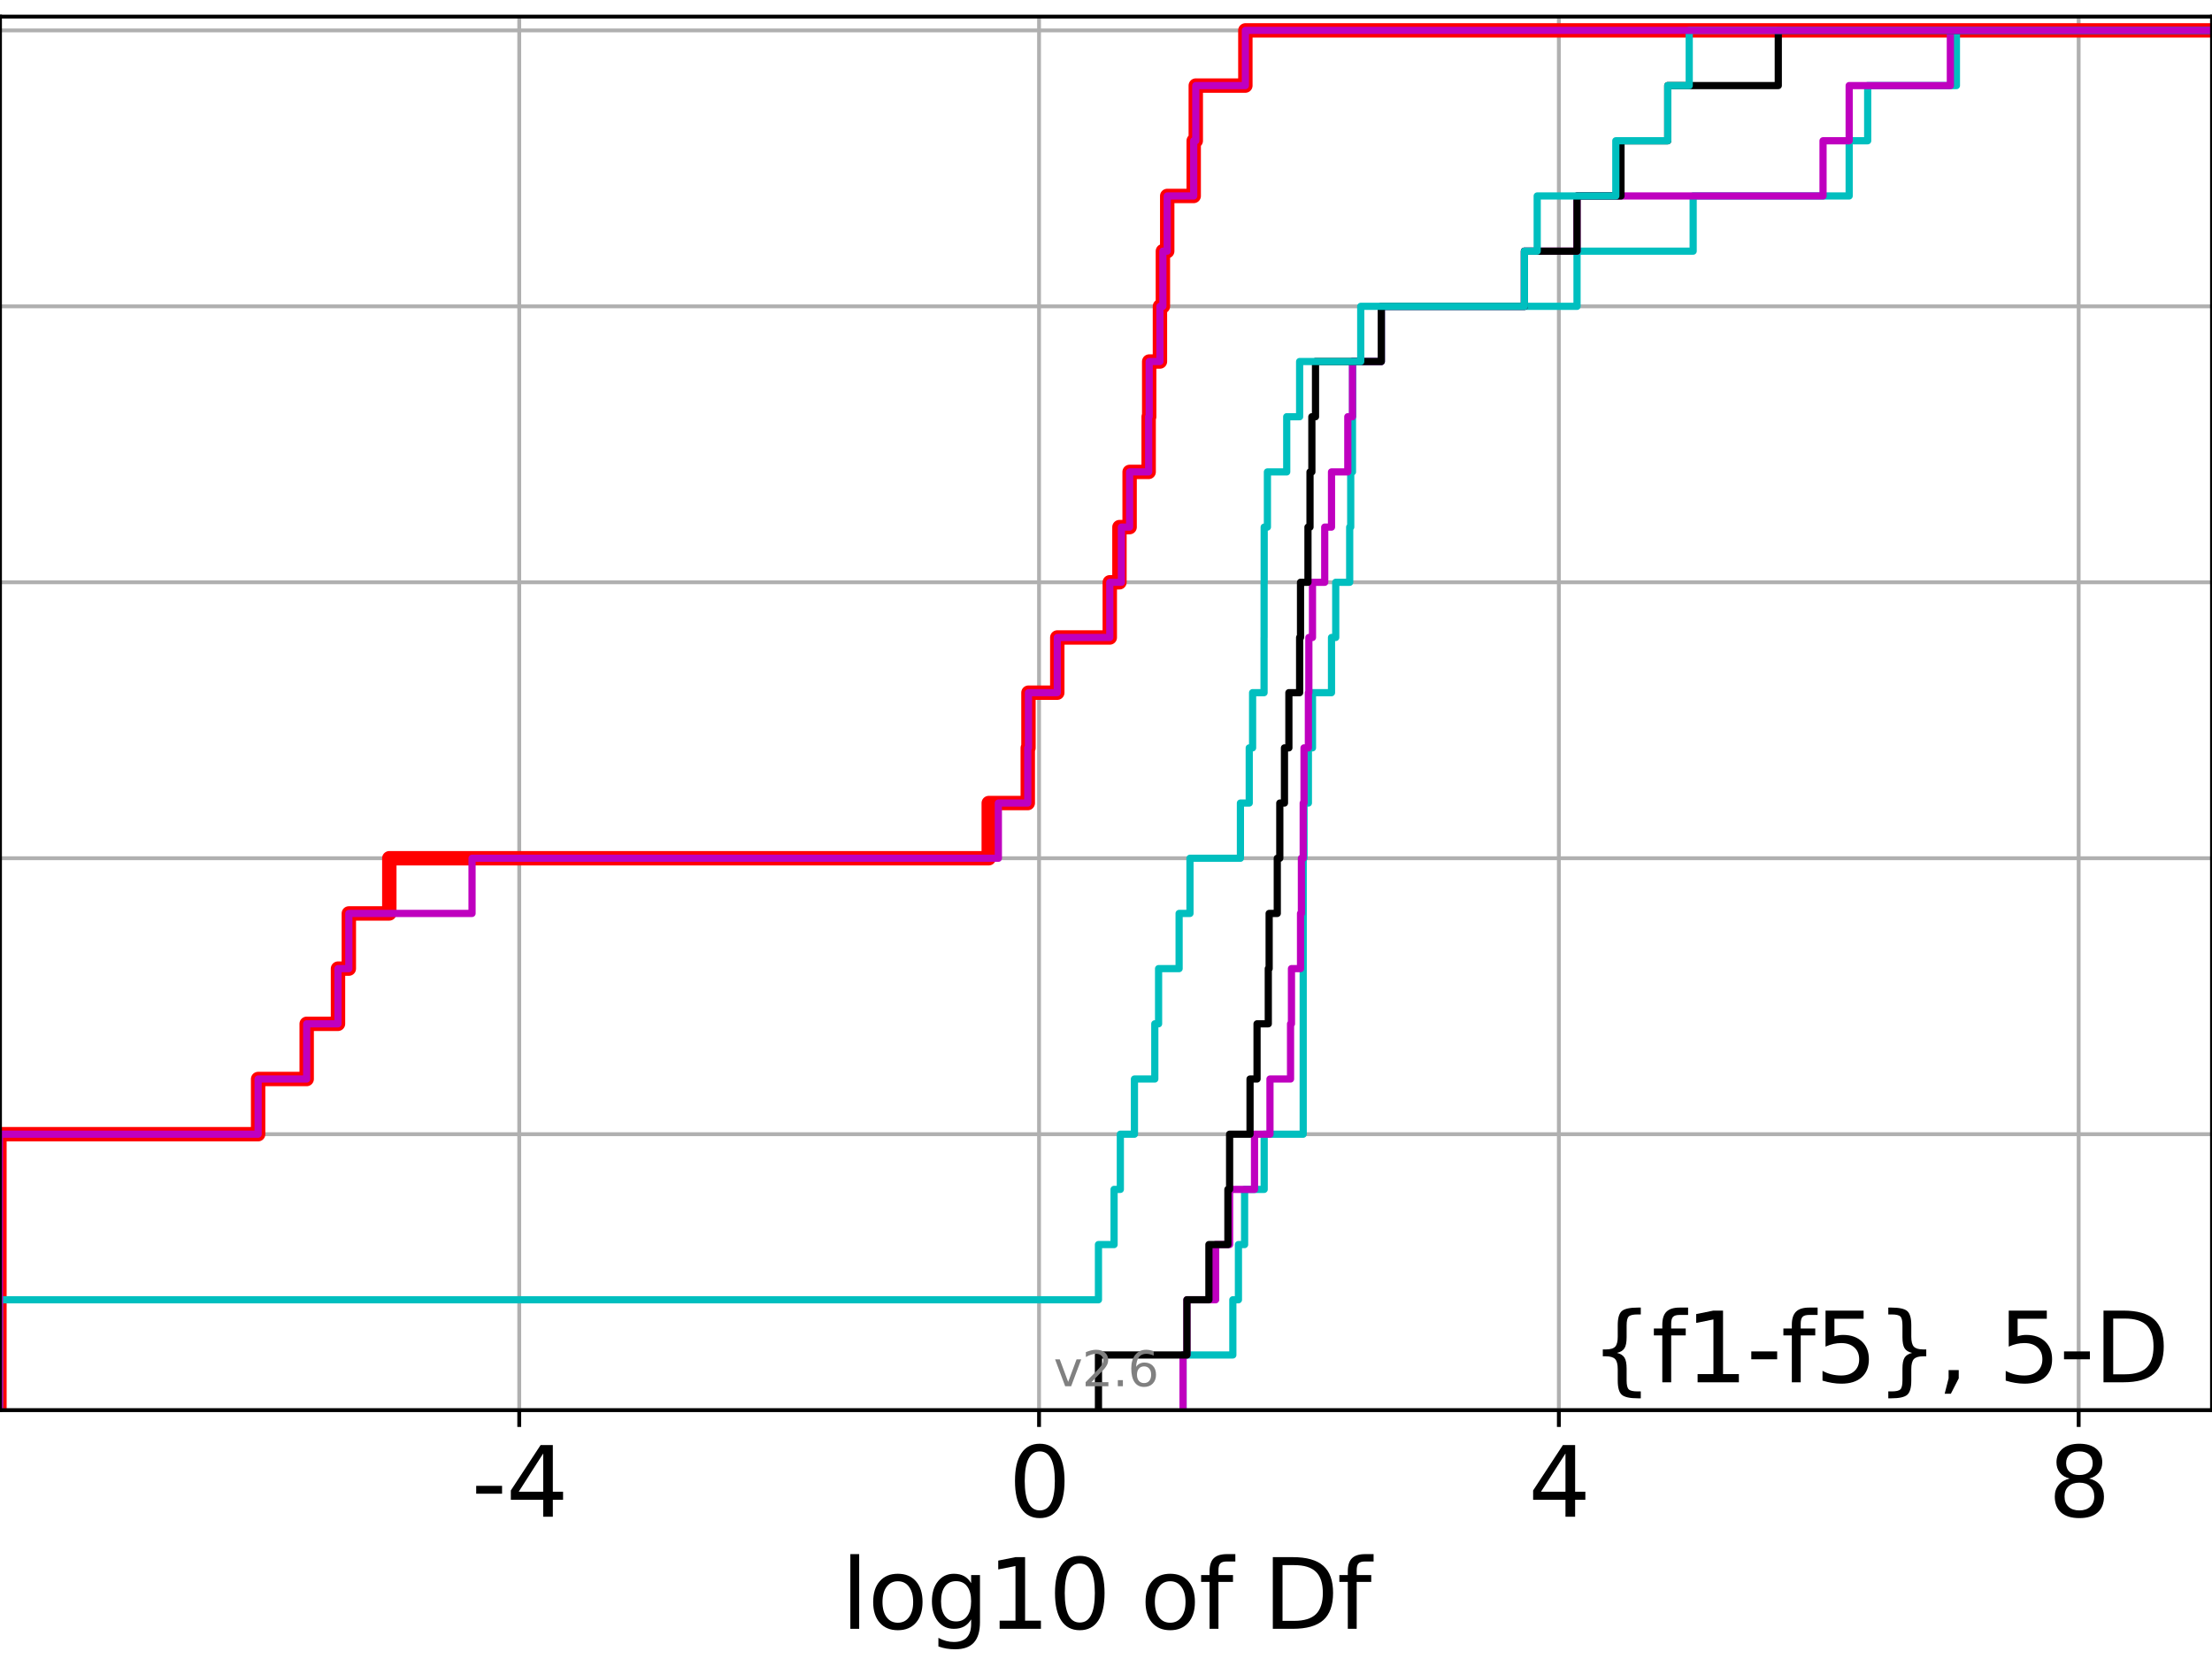 <?xml version="1.0" encoding="utf-8" standalone="no"?>
<!DOCTYPE svg PUBLIC "-//W3C//DTD SVG 1.1//EN"
  "http://www.w3.org/Graphics/SVG/1.1/DTD/svg11.dtd">
<svg xmlns:xlink="http://www.w3.org/1999/xlink" width="460.8pt" height="345.6pt" viewBox="0 0 460.8 345.6" xmlns="http://www.w3.org/2000/svg" version="1.1">
 <defs>
  <style type="text/css">*{stroke-linejoin: round; stroke-linecap: butt}</style>
 </defs>
 <g id="figure_1">
  <g id="patch_1">
   <path d="M 0 345.6 
L 460.8 345.6 
L 460.8 0 
L 0 0 
z
" style="fill: #ffffff"/>
  </g>
  <g id="axes_1">
   <g id="patch_2">
    <path d="M 0 293.76 
L 460.8 293.76 
L 460.8 3.456 
L 0 3.456 
z
" style="fill: #ffffff"/>
   </g>
   <g id="matplotlib.axis_1">
    <g id="xtick_1">
     <g id="line2d_1">
      <path d="M 108.168 293.76 
L 108.168 3.456 
" clip-path="url(#p009f3c7fb6)" style="fill: none; stroke: #b0b0b0; stroke-width: 0.8; stroke-linecap: square"/>
     </g>
     <g id="line2d_2">
      <defs>
       <path id="m090fd75f93" d="M 0 0 
L 0 3.5 
" style="stroke: #000000; stroke-width: 0.8"/>
      </defs>
      <g>
       <use xlink:href="#m090fd75f93" x="108.168" y="293.76" style="stroke: #000000; stroke-width: 0.8"/>
      </g>
     </g>
     <g id="text_1">
      <!-- -4 -->
      <g transform="translate(98.198 315.957)scale(0.2 -0.2)">
       <defs>
        <path id="DejaVuSans-2d" d="M 313 2009 
L 1997 2009 
L 1997 1497 
L 313 1497 
L 313 2009 
z
" transform="scale(0.016)"/>
        <path id="DejaVuSans-34" d="M 2419 4116 
L 825 1625 
L 2419 1625 
L 2419 4116 
z
M 2253 4666 
L 3047 4666 
L 3047 1625 
L 3713 1625 
L 3713 1100 
L 3047 1100 
L 3047 0 
L 2419 0 
L 2419 1100 
L 313 1100 
L 313 1709 
L 2253 4666 
z
" transform="scale(0.016)"/>
       </defs>
       <use xlink:href="#DejaVuSans-2d"/>
       <use xlink:href="#DejaVuSans-34" x="36.084"/>
      </g>
     </g>
    </g>
    <g id="xtick_2">
     <g id="line2d_3">
      <path d="M 216.453 293.76 
L 216.453 3.456 
" clip-path="url(#p009f3c7fb6)" style="fill: none; stroke: #b0b0b0; stroke-width: 0.8; stroke-linecap: square"/>
     </g>
     <g id="line2d_4">
      <g>
       <use xlink:href="#m090fd75f93" x="216.453" y="293.76" style="stroke: #000000; stroke-width: 0.8"/>
      </g>
     </g>
     <g id="text_2">
      <!-- 0 -->
      <g transform="translate(210.091 315.957)scale(0.2 -0.2)">
       <defs>
        <path id="DejaVuSans-30" d="M 2034 4250 
Q 1547 4250 1301 3770 
Q 1056 3291 1056 2328 
Q 1056 1369 1301 889 
Q 1547 409 2034 409 
Q 2525 409 2770 889 
Q 3016 1369 3016 2328 
Q 3016 3291 2770 3770 
Q 2525 4250 2034 4250 
z
M 2034 4750 
Q 2819 4750 3233 4129 
Q 3647 3509 3647 2328 
Q 3647 1150 3233 529 
Q 2819 -91 2034 -91 
Q 1250 -91 836 529 
Q 422 1150 422 2328 
Q 422 3509 836 4129 
Q 1250 4750 2034 4750 
z
" transform="scale(0.016)"/>
       </defs>
       <use xlink:href="#DejaVuSans-30"/>
      </g>
     </g>
    </g>
    <g id="xtick_3">
     <g id="line2d_5">
      <path d="M 324.738 293.76 
L 324.738 3.456 
" clip-path="url(#p009f3c7fb6)" style="fill: none; stroke: #b0b0b0; stroke-width: 0.8; stroke-linecap: square"/>
     </g>
     <g id="line2d_6">
      <g>
       <use xlink:href="#m090fd75f93" x="324.738" y="293.76" style="stroke: #000000; stroke-width: 0.8"/>
      </g>
     </g>
     <g id="text_3">
      <!-- 4 -->
      <g transform="translate(318.376 315.957)scale(0.2 -0.2)">
       <use xlink:href="#DejaVuSans-34"/>
      </g>
     </g>
    </g>
    <g id="xtick_4">
     <g id="line2d_7">
      <path d="M 433.023 293.76 
L 433.023 3.456 
" clip-path="url(#p009f3c7fb6)" style="fill: none; stroke: #b0b0b0; stroke-width: 0.8; stroke-linecap: square"/>
     </g>
     <g id="line2d_8">
      <g>
       <use xlink:href="#m090fd75f93" x="433.023" y="293.76" style="stroke: #000000; stroke-width: 0.8"/>
      </g>
     </g>
     <g id="text_4">
      <!-- 8 -->
      <g transform="translate(426.661 315.957)scale(0.2 -0.2)">
       <defs>
        <path id="DejaVuSans-38" d="M 2034 2216 
Q 1584 2216 1326 1975 
Q 1069 1734 1069 1313 
Q 1069 891 1326 650 
Q 1584 409 2034 409 
Q 2484 409 2743 651 
Q 3003 894 3003 1313 
Q 3003 1734 2745 1975 
Q 2488 2216 2034 2216 
z
M 1403 2484 
Q 997 2584 770 2862 
Q 544 3141 544 3541 
Q 544 4100 942 4425 
Q 1341 4750 2034 4750 
Q 2731 4750 3128 4425 
Q 3525 4100 3525 3541 
Q 3525 3141 3298 2862 
Q 3072 2584 2669 2484 
Q 3125 2378 3379 2068 
Q 3634 1759 3634 1313 
Q 3634 634 3220 271 
Q 2806 -91 2034 -91 
Q 1263 -91 848 271 
Q 434 634 434 1313 
Q 434 1759 690 2068 
Q 947 2378 1403 2484 
z
M 1172 3481 
Q 1172 3119 1398 2916 
Q 1625 2713 2034 2713 
Q 2441 2713 2670 2916 
Q 2900 3119 2900 3481 
Q 2900 3844 2670 4047 
Q 2441 4250 2034 4250 
Q 1625 4250 1398 4047 
Q 1172 3844 1172 3481 
z
" transform="scale(0.016)"/>
       </defs>
       <use xlink:href="#DejaVuSans-38"/>
      </g>
     </g>
    </g>
    <g id="text_5">
     <!-- log10 of Df -->
     <g transform="translate(175.214 339.313)scale(0.2 -0.2)">
      <defs>
       <path id="DejaVuSans-6c" d="M 603 4863 
L 1178 4863 
L 1178 0 
L 603 0 
L 603 4863 
z
" transform="scale(0.016)"/>
       <path id="DejaVuSans-6f" d="M 1959 3097 
Q 1497 3097 1228 2736 
Q 959 2375 959 1747 
Q 959 1119 1226 758 
Q 1494 397 1959 397 
Q 2419 397 2687 759 
Q 2956 1122 2956 1747 
Q 2956 2369 2687 2733 
Q 2419 3097 1959 3097 
z
M 1959 3584 
Q 2709 3584 3137 3096 
Q 3566 2609 3566 1747 
Q 3566 888 3137 398 
Q 2709 -91 1959 -91 
Q 1206 -91 779 398 
Q 353 888 353 1747 
Q 353 2609 779 3096 
Q 1206 3584 1959 3584 
z
" transform="scale(0.016)"/>
       <path id="DejaVuSans-67" d="M 2906 1791 
Q 2906 2416 2648 2759 
Q 2391 3103 1925 3103 
Q 1463 3103 1205 2759 
Q 947 2416 947 1791 
Q 947 1169 1205 825 
Q 1463 481 1925 481 
Q 2391 481 2648 825 
Q 2906 1169 2906 1791 
z
M 3481 434 
Q 3481 -459 3084 -895 
Q 2688 -1331 1869 -1331 
Q 1566 -1331 1297 -1286 
Q 1028 -1241 775 -1147 
L 775 -588 
Q 1028 -725 1275 -790 
Q 1522 -856 1778 -856 
Q 2344 -856 2625 -561 
Q 2906 -266 2906 331 
L 2906 616 
Q 2728 306 2450 153 
Q 2172 0 1784 0 
Q 1141 0 747 490 
Q 353 981 353 1791 
Q 353 2603 747 3093 
Q 1141 3584 1784 3584 
Q 2172 3584 2450 3431 
Q 2728 3278 2906 2969 
L 2906 3500 
L 3481 3500 
L 3481 434 
z
" transform="scale(0.016)"/>
       <path id="DejaVuSans-31" d="M 794 531 
L 1825 531 
L 1825 4091 
L 703 3866 
L 703 4441 
L 1819 4666 
L 2450 4666 
L 2450 531 
L 3481 531 
L 3481 0 
L 794 0 
L 794 531 
z
" transform="scale(0.016)"/>
       <path id="DejaVuSans-20" transform="scale(0.016)"/>
       <path id="DejaVuSans-66" d="M 2375 4863 
L 2375 4384 
L 1825 4384 
Q 1516 4384 1395 4259 
Q 1275 4134 1275 3809 
L 1275 3500 
L 2222 3500 
L 2222 3053 
L 1275 3053 
L 1275 0 
L 697 0 
L 697 3053 
L 147 3053 
L 147 3500 
L 697 3500 
L 697 3744 
Q 697 4328 969 4595 
Q 1241 4863 1831 4863 
L 2375 4863 
z
" transform="scale(0.016)"/>
       <path id="DejaVuSans-44" d="M 1259 4147 
L 1259 519 
L 2022 519 
Q 2988 519 3436 956 
Q 3884 1394 3884 2338 
Q 3884 3275 3436 3711 
Q 2988 4147 2022 4147 
L 1259 4147 
z
M 628 4666 
L 1925 4666 
Q 3281 4666 3915 4102 
Q 4550 3538 4550 2338 
Q 4550 1131 3912 565 
Q 3275 0 1925 0 
L 628 0 
L 628 4666 
z
" transform="scale(0.016)"/>
      </defs>
      <use xlink:href="#DejaVuSans-6c"/>
      <use xlink:href="#DejaVuSans-6f" x="27.783"/>
      <use xlink:href="#DejaVuSans-67" x="88.965"/>
      <use xlink:href="#DejaVuSans-31" x="152.441"/>
      <use xlink:href="#DejaVuSans-30" x="216.064"/>
      <use xlink:href="#DejaVuSans-20" x="279.688"/>
      <use xlink:href="#DejaVuSans-6f" x="311.475"/>
      <use xlink:href="#DejaVuSans-66" x="372.656"/>
      <use xlink:href="#DejaVuSans-20" x="407.861"/>
      <use xlink:href="#DejaVuSans-44" x="439.648"/>
      <use xlink:href="#DejaVuSans-66" x="516.65"/>
     </g>
    </g>
   </g>
   <g id="matplotlib.axis_2">
    <g id="ytick_1">
     <g id="line2d_9">
      <path d="M 0 293.76 
L 460.8 293.76 
" clip-path="url(#p009f3c7fb6)" style="fill: none; stroke: #b0b0b0; stroke-width: 0.8; stroke-linecap: square"/>
     </g>
     <g id="line2d_10">
      <defs>
       <path id="m1d3138ffab" d="M 0 0 
L -3.5 0 
" style="stroke: #000000; stroke-width: 0.8"/>
      </defs>
      <g>
       <use xlink:href="#m1d3138ffab" x="0" y="293.76" style="stroke: #000000; stroke-width: 0.8"/>
      </g>
     </g>
    </g>
    <g id="ytick_2">
     <g id="line2d_11">
      <path d="M 0 236.274 
L 460.8 236.274 
" clip-path="url(#p009f3c7fb6)" style="fill: none; stroke: #b0b0b0; stroke-width: 0.8; stroke-linecap: square"/>
     </g>
     <g id="line2d_12">
      <g>
       <use xlink:href="#m1d3138ffab" x="0" y="236.274" style="stroke: #000000; stroke-width: 0.8"/>
      </g>
     </g>
    </g>
    <g id="ytick_3">
     <g id="line2d_13">
      <path d="M 0 178.788 
L 460.8 178.788 
" clip-path="url(#p009f3c7fb6)" style="fill: none; stroke: #b0b0b0; stroke-width: 0.8; stroke-linecap: square"/>
     </g>
     <g id="line2d_14">
      <g>
       <use xlink:href="#m1d3138ffab" x="0" y="178.788" style="stroke: #000000; stroke-width: 0.8"/>
      </g>
     </g>
    </g>
    <g id="ytick_4">
     <g id="line2d_15">
      <path d="M 0 121.302 
L 460.8 121.302 
" clip-path="url(#p009f3c7fb6)" style="fill: none; stroke: #b0b0b0; stroke-width: 0.8; stroke-linecap: square"/>
     </g>
     <g id="line2d_16">
      <g>
       <use xlink:href="#m1d3138ffab" x="0" y="121.302" style="stroke: #000000; stroke-width: 0.8"/>
      </g>
     </g>
    </g>
    <g id="ytick_5">
     <g id="line2d_17">
      <path d="M 0 63.816 
L 460.8 63.816 
" clip-path="url(#p009f3c7fb6)" style="fill: none; stroke: #b0b0b0; stroke-width: 0.8; stroke-linecap: square"/>
     </g>
     <g id="line2d_18">
      <g>
       <use xlink:href="#m1d3138ffab" x="0" y="63.816" style="stroke: #000000; stroke-width: 0.8"/>
      </g>
     </g>
    </g>
    <g id="ytick_6">
     <g id="line2d_19">
      <path d="M 0 6.33 
L 460.8 6.33 
" clip-path="url(#p009f3c7fb6)" style="fill: none; stroke: #b0b0b0; stroke-width: 0.8; stroke-linecap: square"/>
     </g>
     <g id="line2d_20">
      <g>
       <use xlink:href="#m1d3138ffab" x="0" y="6.33" style="stroke: #000000; stroke-width: 0.8"/>
      </g>
     </g>
    </g>
   </g>
   <g id="line2d_21">
    <path d="M -0.117 293.76 
L -0.117 282.263 
L -0.117 282.263 
L -0.117 270.766 
L -0.117 270.766 
L -0.117 259.268 
L -0.117 259.268 
L -0.117 247.771 
L -0.117 247.771 
L -0.117 236.274 
L 53.771 236.274 
L 53.771 224.777 
L 63.887 224.777 
L 63.887 213.28 
L 70.41 213.28 
L 70.41 201.782 
L 72.669 201.782 
L 72.669 190.285 
L 81.101 190.285 
L 81.101 178.788 
L 205.973 178.788 
L 205.973 167.291 
L 214.105 167.291 
L 214.105 155.794 
L 214.247 155.794 
L 214.247 144.297 
L 220.251 144.297 
L 220.251 132.799 
L 231.188 132.799 
L 231.188 121.302 
L 233.2 121.302 
L 233.2 109.805 
L 235.318 109.805 
L 235.318 98.308 
L 239.287 98.308 
L 239.287 86.811 
L 239.397 86.811 
L 239.397 75.313 
L 241.636 75.313 
L 241.636 63.816 
L 242.251 63.816 
L 242.251 52.319 
L 243.153 52.319 
L 243.153 40.822 
L 248.671 40.822 
L 248.671 29.325 
L 249.103 29.325 
L 249.103 17.827 
L 259.433 17.827 
L 259.433 6.33 
L 259.433 6.33 
L 259.433 6.33 
L 460.8 6.33 
" clip-path="url(#p009f3c7fb6)" style="fill: none; stroke: #ff0000; stroke-width: 3; stroke-linecap: square"/>
   </g>
   <g id="line2d_22">
    <path d="M 246.449 293.76 
L 246.449 282.263 
L 256.823 282.263 
L 256.823 270.766 
L 257.99 270.766 
L 257.99 259.268 
L 259.274 259.268 
L 259.274 247.771 
L 263.352 247.771 
L 263.352 236.274 
L 271.481 236.274 
L 271.481 224.777 
L 271.481 224.777 
L 271.481 213.28 
L 271.481 213.28 
L 271.481 201.782 
L 271.481 201.782 
L 271.481 190.285 
L 271.481 190.285 
L 271.481 178.788 
L 271.653 178.788 
L 271.653 167.291 
L 272.561 167.291 
L 272.561 155.794 
L 273.414 155.794 
L 273.414 144.297 
L 277.377 144.297 
L 277.377 132.799 
L 278.258 132.799 
L 278.258 121.302 
L 281.165 121.302 
L 281.165 109.805 
L 281.38 109.805 
L 281.38 98.308 
L 281.743 98.308 
L 281.743 86.811 
L 281.783 86.811 
L 281.783 75.313 
L 287.75 75.313 
L 287.75 63.816 
L 328.523 63.816 
L 328.523 52.319 
L 352.716 52.319 
L 352.716 40.822 
L 385.216 40.822 
L 385.216 29.325 
L 389.072 29.325 
L 389.072 17.827 
L 407.558 17.827 
L 407.558 6.33 
L 407.558 6.33 
L 407.558 6.33 
L 460.8 6.33 
" clip-path="url(#p009f3c7fb6)" style="fill: none; stroke: #00bfbf; stroke-width: 1.5; stroke-linecap: square"/>
   </g>
   <g id="line2d_23">
    <path d="M 246.449 293.76 
L 246.449 282.263 
L 247.257 282.263 
L 247.257 270.766 
L 253.24 270.766 
L 253.24 259.268 
L 256.151 259.268 
L 256.151 247.771 
L 261.34 247.771 
L 261.34 236.274 
L 264.558 236.274 
L 264.558 224.777 
L 268.844 224.777 
L 268.844 213.28 
L 269.035 213.28 
L 269.035 201.782 
L 270.922 201.782 
L 270.922 190.285 
L 271.106 190.285 
L 271.106 178.788 
L 271.481 178.788 
L 271.481 167.291 
L 271.653 167.291 
L 271.653 155.794 
L 272.561 155.794 
L 272.561 144.297 
L 272.659 144.297 
L 272.659 132.799 
L 273.414 132.799 
L 273.414 121.302 
L 275.964 121.302 
L 275.964 109.805 
L 277.377 109.805 
L 277.377 98.308 
L 280.772 98.308 
L 280.772 86.811 
L 281.743 86.811 
L 281.743 75.313 
L 287.75 75.313 
L 287.75 63.816 
L 317.563 63.816 
L 317.563 52.319 
L 328.523 52.319 
L 328.523 40.822 
L 379.772 40.822 
L 379.772 29.325 
L 385.216 29.325 
L 385.216 17.827 
L 406.295 17.827 
L 406.295 6.33 
L 406.295 6.33 
L 406.295 6.33 
L 460.8 6.33 
" clip-path="url(#p009f3c7fb6)" style="fill: none; stroke: #bf00bf; stroke-width: 1.5; stroke-linecap: square"/>
   </g>
   <g id="line2d_24">
    <path d="M 228.829 293.76 
L 228.829 282.263 
L 247.257 282.263 
L 247.257 270.766 
L 251.839 270.766 
L 251.839 259.268 
L 255.794 259.268 
L 255.794 247.771 
L 256.151 247.771 
L 256.151 236.274 
L 260.405 236.274 
L 260.405 224.777 
L 261.866 224.777 
L 261.866 213.28 
L 264.209 213.28 
L 264.209 201.782 
L 264.387 201.782 
L 264.387 190.285 
L 266.081 190.285 
L 266.081 178.788 
L 266.606 178.788 
L 266.606 167.291 
L 267.577 167.291 
L 267.577 155.794 
L 268.499 155.794 
L 268.499 144.297 
L 270.737 144.297 
L 270.737 132.799 
L 270.922 132.799 
L 270.922 121.302 
L 272.474 121.302 
L 272.474 109.805 
L 272.899 109.805 
L 272.899 98.308 
L 273.285 98.308 
L 273.285 86.811 
L 274.045 86.811 
L 274.045 75.313 
L 287.75 75.313 
L 287.75 63.816 
L 317.563 63.816 
L 317.563 52.319 
L 328.523 52.319 
L 328.523 40.822 
L 337.681 40.822 
L 337.681 29.325 
L 347.428 29.325 
L 347.428 17.827 
L 370.448 17.827 
L 370.448 6.33 
L 370.448 6.33 
L 370.448 6.33 
L 460.8 6.33 
" clip-path="url(#p009f3c7fb6)" style="fill: none; stroke: #000000; stroke-width: 1.5; stroke-linecap: square"/>
   </g>
   <g id="line2d_25">
    <path d="M -0.117 293.76 
L -0.117 282.263 
L -0.117 282.263 
L -0.117 270.766 
L 228.829 270.766 
L 228.829 259.268 
L 232.084 259.268 
L 232.084 247.771 
L 233.389 247.771 
L 233.389 236.274 
L 236.324 236.274 
L 236.324 224.777 
L 240.566 224.777 
L 240.566 213.28 
L 241.354 213.28 
L 241.354 201.782 
L 245.63 201.782 
L 245.63 190.285 
L 247.894 190.285 
L 247.894 178.788 
L 258.403 178.788 
L 258.403 167.291 
L 260.239 167.291 
L 260.239 155.794 
L 260.939 155.794 
L 260.939 144.297 
L 263.327 144.297 
L 263.327 132.799 
L 263.336 132.799 
L 263.336 121.302 
L 263.352 121.302 
L 263.352 109.805 
L 264.025 109.805 
L 264.025 98.308 
L 268.048 98.308 
L 268.048 86.811 
L 270.737 86.811 
L 270.737 75.313 
L 283.466 75.313 
L 283.466 63.816 
L 317.563 63.816 
L 317.563 52.319 
L 320.227 52.319 
L 320.227 40.822 
L 336.605 40.822 
L 336.605 29.325 
L 347.428 29.325 
L 347.428 17.827 
L 351.897 17.827 
L 351.897 6.33 
L 351.897 6.33 
L 351.897 6.33 
L 460.8 6.33 
" clip-path="url(#p009f3c7fb6)" style="fill: none; stroke: #00bfbf; stroke-width: 1.5; stroke-linecap: square"/>
   </g>
   <g id="line2d_26">
    <path d="M -0.117 293.76 
L -0.117 282.263 
L -0.117 282.263 
L -0.117 270.766 
L -0.117 270.766 
L -0.117 259.268 
L -0.117 259.268 
L -0.117 247.771 
L -0.117 247.771 
L -0.117 236.274 
L 53.771 236.274 
L 53.771 224.777 
L 63.887 224.777 
L 63.887 213.28 
L 70.41 213.28 
L 70.41 201.782 
L 72.669 201.782 
L 72.669 190.285 
L 98.334 190.285 
L 98.334 178.788 
L 207.976 178.788 
L 207.976 167.291 
L 214.105 167.291 
L 214.105 155.794 
L 214.247 155.794 
L 214.247 144.297 
L 220.251 144.297 
L 220.251 132.799 
L 231.188 132.799 
L 231.188 121.302 
L 233.608 121.302 
L 233.608 109.805 
L 235.318 109.805 
L 235.318 98.308 
L 239.287 98.308 
L 239.287 86.811 
L 239.397 86.811 
L 239.397 75.313 
L 241.636 75.313 
L 241.636 63.816 
L 242.251 63.816 
L 242.251 52.319 
L 243.153 52.319 
L 243.153 40.822 
L 248.671 40.822 
L 248.671 29.325 
L 249.103 29.325 
L 249.103 17.827 
L 259.433 17.827 
L 259.433 6.33 
L 259.433 6.33 
L 259.433 6.33 
L 460.8 6.33 
" clip-path="url(#p009f3c7fb6)" style="fill: none; stroke: #bf00bf; stroke-width: 1.5; stroke-linecap: square"/>
   </g>
   <g id="patch_3">
    <path d="M 0 293.76 
L 0 3.456 
" style="fill: none; stroke: #000000; stroke-width: 0.8; stroke-linejoin: miter; stroke-linecap: square"/>
   </g>
   <g id="patch_4">
    <path d="M 460.8 293.76 
L 460.8 3.456 
" style="fill: none; stroke: #000000; stroke-width: 0.8; stroke-linejoin: miter; stroke-linecap: square"/>
   </g>
   <g id="patch_5">
    <path d="M 0 293.76 
L 460.8 293.76 
" style="fill: none; stroke: #000000; stroke-width: 0.8; stroke-linejoin: miter; stroke-linecap: square"/>
   </g>
   <g id="patch_6">
    <path d="M 0 3.456 
L 460.8 3.456 
" style="fill: none; stroke: #000000; stroke-width: 0.8; stroke-linejoin: miter; stroke-linecap: square"/>
   </g>
   <g id="text_6">
    <!-- {f1-f5}, 5-D -->
    <g transform="translate(331.334 287.954)scale(0.2 -0.2)">
     <defs>
      <path id="DejaVuSans-7b" d="M 3272 -594 
L 3272 -1044 
L 3078 -1044 
Q 2300 -1044 2036 -812 
Q 1772 -581 1772 109 
L 1772 856 
Q 1772 1328 1603 1509 
Q 1434 1691 991 1691 
L 800 1691 
L 800 2138 
L 991 2138 
Q 1438 2138 1605 2317 
Q 1772 2497 1772 2963 
L 1772 3713 
Q 1772 4403 2036 4633 
Q 2300 4863 3078 4863 
L 3272 4863 
L 3272 4416 
L 3059 4416 
Q 2619 4416 2484 4278 
Q 2350 4141 2350 3700 
L 2350 2925 
Q 2350 2434 2208 2212 
Q 2066 1991 1722 1913 
Q 2069 1828 2209 1606 
Q 2350 1384 2350 897 
L 2350 122 
Q 2350 -319 2484 -456 
Q 2619 -594 3059 -594 
L 3272 -594 
z
" transform="scale(0.016)"/>
      <path id="DejaVuSans-35" d="M 691 4666 
L 3169 4666 
L 3169 4134 
L 1269 4134 
L 1269 2991 
Q 1406 3038 1543 3061 
Q 1681 3084 1819 3084 
Q 2600 3084 3056 2656 
Q 3513 2228 3513 1497 
Q 3513 744 3044 326 
Q 2575 -91 1722 -91 
Q 1428 -91 1123 -41 
Q 819 9 494 109 
L 494 744 
Q 775 591 1075 516 
Q 1375 441 1709 441 
Q 2250 441 2565 725 
Q 2881 1009 2881 1497 
Q 2881 1984 2565 2268 
Q 2250 2553 1709 2553 
Q 1456 2553 1204 2497 
Q 953 2441 691 2322 
L 691 4666 
z
" transform="scale(0.016)"/>
      <path id="DejaVuSans-7d" d="M 800 -594 
L 1019 -594 
Q 1456 -594 1589 -459 
Q 1722 -325 1722 122 
L 1722 897 
Q 1722 1384 1862 1606 
Q 2003 1828 2350 1913 
Q 2003 1991 1862 2212 
Q 1722 2434 1722 2925 
L 1722 3700 
Q 1722 4144 1589 4280 
Q 1456 4416 1019 4416 
L 800 4416 
L 800 4863 
L 997 4863 
Q 1775 4863 2036 4633 
Q 2297 4403 2297 3713 
L 2297 2963 
Q 2297 2497 2465 2317 
Q 2634 2138 3078 2138 
L 3272 2138 
L 3272 1691 
L 3078 1691 
Q 2634 1691 2465 1509 
Q 2297 1328 2297 856 
L 2297 109 
Q 2297 -581 2036 -812 
Q 1775 -1044 997 -1044 
L 800 -1044 
L 800 -594 
z
" transform="scale(0.016)"/>
      <path id="DejaVuSans-2c" d="M 750 794 
L 1409 794 
L 1409 256 
L 897 -744 
L 494 -744 
L 750 256 
L 750 794 
z
" transform="scale(0.016)"/>
     </defs>
     <use xlink:href="#DejaVuSans-7b"/>
     <use xlink:href="#DejaVuSans-66" x="63.623"/>
     <use xlink:href="#DejaVuSans-31" x="98.828"/>
     <use xlink:href="#DejaVuSans-2d" x="162.451"/>
     <use xlink:href="#DejaVuSans-66" x="198.535"/>
     <use xlink:href="#DejaVuSans-35" x="233.74"/>
     <use xlink:href="#DejaVuSans-7d" x="297.363"/>
     <use xlink:href="#DejaVuSans-2c" x="360.986"/>
     <use xlink:href="#DejaVuSans-20" x="392.773"/>
     <use xlink:href="#DejaVuSans-35" x="424.561"/>
     <use xlink:href="#DejaVuSans-2d" x="488.184"/>
     <use xlink:href="#DejaVuSans-44" x="524.268"/>
    </g>
   </g>
   <g id="text_7">
    <!-- v2.6 -->
    <g style="fill: #808080" transform="translate(219.489 288.777)scale(0.1 -0.1)">
     <defs>
      <path id="DejaVuSans-76" d="M 191 3500 
L 800 3500 
L 1894 563 
L 2988 3500 
L 3597 3500 
L 2284 0 
L 1503 0 
L 191 3500 
z
" transform="scale(0.016)"/>
      <path id="DejaVuSans-32" d="M 1228 531 
L 3431 531 
L 3431 0 
L 469 0 
L 469 531 
Q 828 903 1448 1529 
Q 2069 2156 2228 2338 
Q 2531 2678 2651 2914 
Q 2772 3150 2772 3378 
Q 2772 3750 2511 3984 
Q 2250 4219 1831 4219 
Q 1534 4219 1204 4116 
Q 875 4013 500 3803 
L 500 4441 
Q 881 4594 1212 4672 
Q 1544 4750 1819 4750 
Q 2544 4750 2975 4387 
Q 3406 4025 3406 3419 
Q 3406 3131 3298 2873 
Q 3191 2616 2906 2266 
Q 2828 2175 2409 1742 
Q 1991 1309 1228 531 
z
" transform="scale(0.016)"/>
      <path id="DejaVuSans-2e" d="M 684 794 
L 1344 794 
L 1344 0 
L 684 0 
L 684 794 
z
" transform="scale(0.016)"/>
      <path id="DejaVuSans-36" d="M 2113 2584 
Q 1688 2584 1439 2293 
Q 1191 2003 1191 1497 
Q 1191 994 1439 701 
Q 1688 409 2113 409 
Q 2538 409 2786 701 
Q 3034 994 3034 1497 
Q 3034 2003 2786 2293 
Q 2538 2584 2113 2584 
z
M 3366 4563 
L 3366 3988 
Q 3128 4100 2886 4159 
Q 2644 4219 2406 4219 
Q 1781 4219 1451 3797 
Q 1122 3375 1075 2522 
Q 1259 2794 1537 2939 
Q 1816 3084 2150 3084 
Q 2853 3084 3261 2657 
Q 3669 2231 3669 1497 
Q 3669 778 3244 343 
Q 2819 -91 2113 -91 
Q 1303 -91 875 529 
Q 447 1150 447 2328 
Q 447 3434 972 4092 
Q 1497 4750 2381 4750 
Q 2619 4750 2861 4703 
Q 3103 4656 3366 4563 
z
" transform="scale(0.016)"/>
     </defs>
     <use xlink:href="#DejaVuSans-76"/>
     <use xlink:href="#DejaVuSans-32" x="59.18"/>
     <use xlink:href="#DejaVuSans-2e" x="122.803"/>
     <use xlink:href="#DejaVuSans-36" x="154.59"/>
    </g>
   </g>
  </g>
 </g>
 <defs>
  <clipPath id="p009f3c7fb6">
   <rect x="0" y="3.456" width="460.8" height="290.304"/>
  </clipPath>
 </defs>
</svg>
